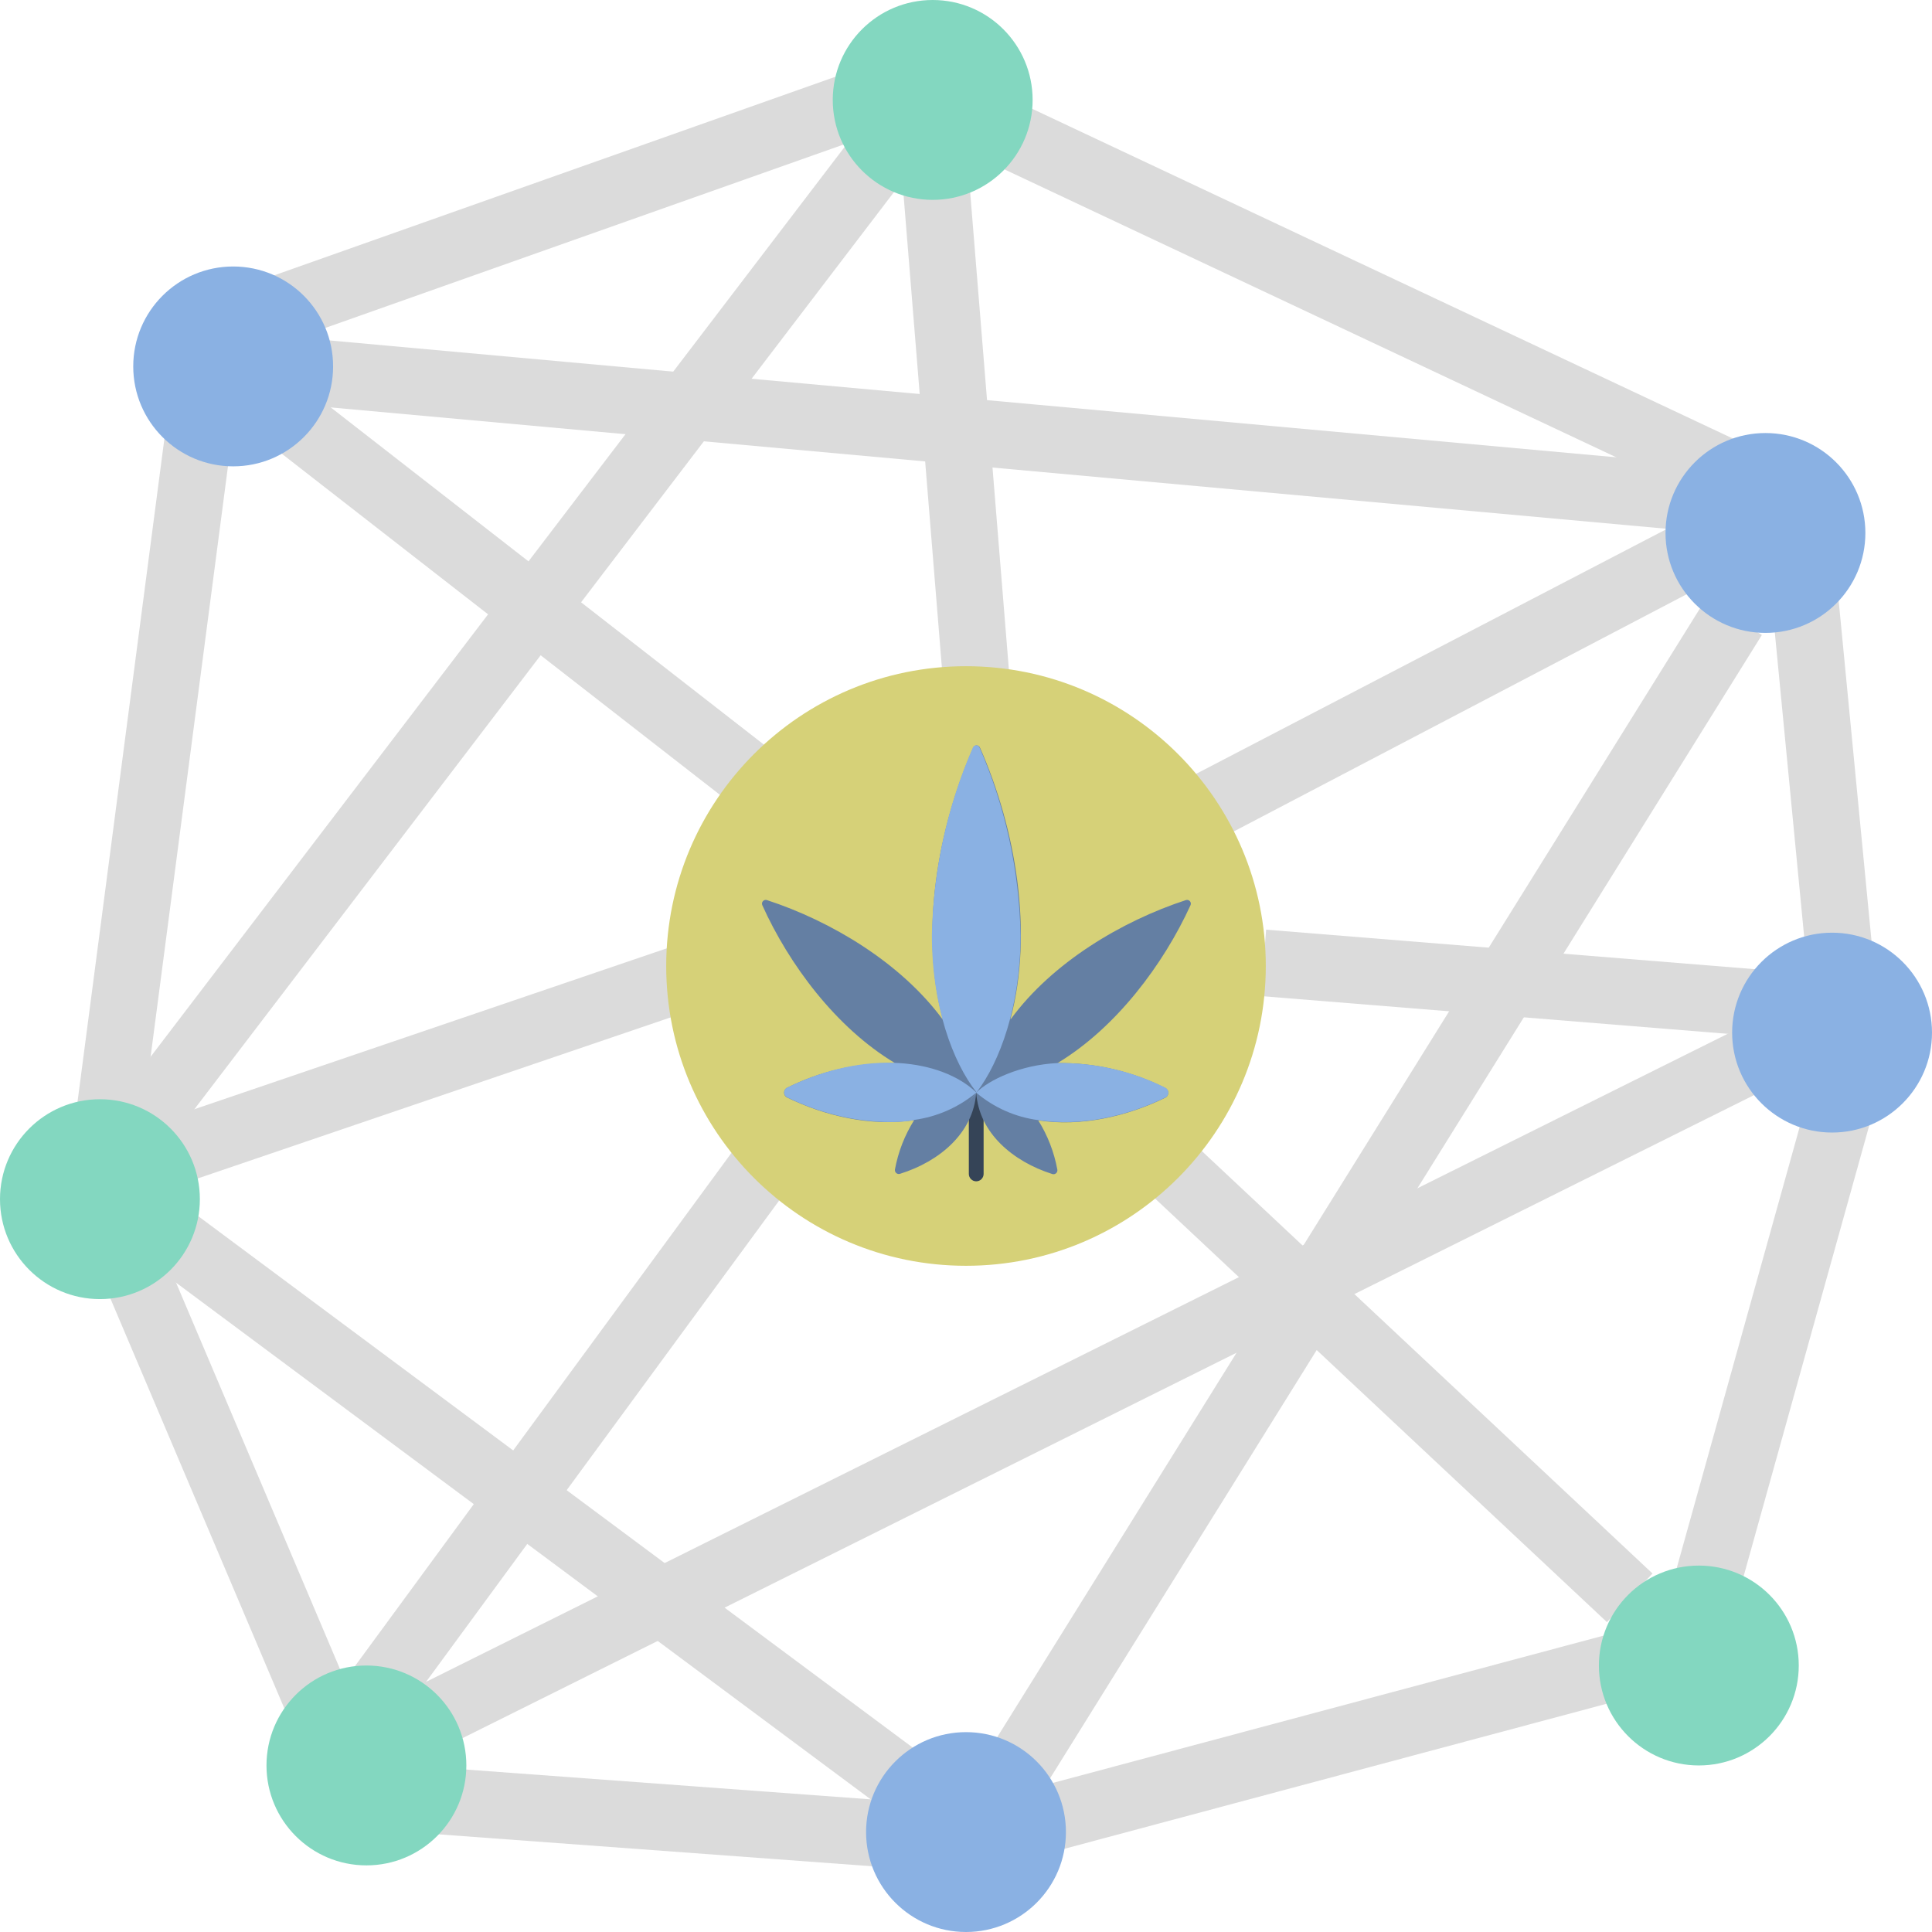 <svg width="165" height="165" viewBox="0 0 165 165" fill="none" xmlns="http://www.w3.org/2000/svg">
<g clip-path="url(#clip0)">
<path d="M76.948 13.95L82.619 13.49L86.344 59.424L80.673 59.884L76.948 13.95Z" fill="#DBDBDB"/>
<path d="M21.845 37.022L25.34 32.532L67.318 65.212L63.823 69.702L21.845 37.022Z" fill="#DBDBDB"/>
<path d="M21.333 24.253L72.287 6.222L74.185 11.585L23.231 29.617L21.333 24.253Z" fill="#DBDBDB"/>
<path d="M83.295 13.295L85.718 8.146L150.325 38.551L147.903 43.699L83.295 13.295Z" fill="#DBDBDB"/>
<path d="M25.24 34.523L25.755 28.857L143.615 39.562L143.1 45.229L25.24 34.523Z" fill="#DBDBDB"/>
<path d="M151.118 49.278L156.781 48.731L160.089 82.995L154.426 83.542L151.118 49.278Z" fill="#DBDBDB"/>
<path d="M107.674 85.068L108.132 79.397L153.499 83.066L153.041 88.737L107.674 85.068Z" fill="#DBDBDB"/>
<path d="M142.356 136.941L154.883 91.998L160.364 93.526L147.837 138.469L142.356 136.941Z" fill="#DBDBDB"/>
<path d="M88.905 152.539L139.47 139.014L140.94 144.51L90.375 158.036L88.905 152.539Z" fill="#DBDBDB"/>
<path d="M35.851 143.903L149.943 87.1L152.479 92.193L38.387 148.997L35.851 143.903Z" fill="#DBDBDB"/>
<path d="M8.716 109.216L13.954 106.993L30.511 146.016L25.273 148.238L8.716 109.216Z" fill="#DBDBDB"/>
<path d="M6.094 98.119L14.187 36.347L19.828 37.086L11.735 98.858L6.094 98.119Z" fill="#DBDBDB"/>
<path d="M14.013 95.613L59.792 80.021L61.627 85.407L15.847 100.998L14.013 95.613Z" fill="#DBDBDB"/>
<path d="M33.541 156.371L33.958 150.696L79.069 154.019L78.651 159.693L33.541 156.371Z" fill="#DBDBDB"/>
<path d="M83.396 151.204L145.641 51.224L150.47 54.231L88.226 154.211L83.396 151.204Z" fill="#DBDBDB"/>
<path d="M12.469 107.637L15.864 103.072L81.606 151.969L78.21 156.534L12.469 107.637Z" fill="#DBDBDB"/>
<path d="M7.392 97.423L73.129 11.244L77.653 14.694L11.916 100.874L7.392 97.423Z" fill="#DBDBDB"/>
<path d="M98.218 101.957L102.109 97.806L141.13 134.383L137.239 138.535L98.218 101.957Z" fill="#DBDBDB"/>
<path d="M28.827 144.321L65.342 94.546L69.93 97.912L33.415 147.687L28.827 144.321Z" fill="#DBDBDB"/>
<path d="M100.138 67.138L142.242 45.233L144.802 50.354L102.983 72.259L100.138 67.138Z" fill="#DBDBDB"/>
<path d="M82.5 108.103C96.64 108.103 108.103 96.64 108.103 82.5C108.103 68.359 96.64 56.897 82.5 56.897C68.359 56.897 56.897 68.359 56.897 82.5C56.897 96.64 68.359 108.103 82.5 108.103Z" fill="#D6D178"/>
<path d="M79.655 17.069C84.368 17.069 88.19 13.248 88.19 8.534C88.19 3.821 84.368 0 79.655 0C74.942 0 71.121 3.821 71.121 8.534C71.121 13.248 74.942 17.069 79.655 17.069Z" fill="#83D7C0"/>
<path d="M8.534 110.948C13.248 110.948 17.069 107.127 17.069 102.414C17.069 97.7 13.248 93.879 8.534 93.879C3.821 93.879 0 97.7 0 102.414C0 107.127 3.821 110.948 8.534 110.948Z" fill="#83D7C0"/>
<path d="M82.5 165C87.213 165 91.034 161.179 91.034 156.466C91.034 151.752 87.213 147.931 82.5 147.931C77.787 147.931 73.966 151.752 73.966 156.466C73.966 161.179 77.787 165 82.5 165Z" fill="#8AB1E3"/>
<path d="M150.776 54.052C155.489 54.052 159.31 50.231 159.31 45.517C159.31 40.804 155.489 36.983 150.776 36.983C146.062 36.983 142.241 40.804 142.241 45.517C142.241 50.231 146.062 54.052 150.776 54.052Z" fill="#8AB1E3"/>
<path d="M19.914 39.828C24.627 39.828 28.448 36.007 28.448 31.293C28.448 26.58 24.627 22.759 19.914 22.759C15.2 22.759 11.379 26.58 11.379 31.293C11.379 36.007 15.2 39.828 19.914 39.828Z" fill="#8AB1E3"/>
<path d="M145.086 150.776C149.8 150.776 153.621 146.955 153.621 142.242C153.621 137.528 149.8 133.707 145.086 133.707C140.373 133.707 136.552 137.528 136.552 142.242C136.552 146.955 140.373 150.776 145.086 150.776Z" fill="#83D7C0"/>
<path d="M156.466 96.724C161.179 96.724 165 92.903 165 88.19C165 83.476 161.179 79.655 156.466 79.655C151.752 79.655 147.931 83.476 147.931 88.19C147.931 92.903 151.752 96.724 156.466 96.724Z" fill="#8AB1E3"/>
<path d="M31.293 159.31C36.007 159.31 39.828 155.489 39.828 150.776C39.828 146.062 36.007 142.241 31.293 142.241C26.58 142.241 22.759 146.062 22.759 150.776C22.759 155.489 26.58 159.31 31.293 159.31Z" fill="#83D7C0"/>
<path d="M83.373 100.889C83.025 100.889 82.742 100.606 82.742 100.257V93.315C82.742 92.966 83.025 92.684 83.373 92.684C83.722 92.684 84.004 92.966 84.004 93.315V100.257C84.004 100.606 83.722 100.889 83.373 100.889Z" fill="#354457"/>
<path d="M101.677 77.302C101.726 77.188 101.704 77.056 101.622 76.963C101.54 76.87 101.411 76.833 101.292 76.867C95.807 78.659 89.862 82.207 86.327 87.035H86.296C88.284 79.587 86.731 70.726 83.689 63.846C83.64 63.733 83.528 63.659 83.405 63.659C83.281 63.659 83.17 63.733 83.121 63.846C80.072 70.789 78.532 79.625 80.514 87.035H80.483C76.948 82.251 71.022 78.672 65.486 76.867C65.367 76.833 65.238 76.87 65.156 76.963C65.074 77.056 65.052 77.188 65.101 77.302C67.373 82.345 71.381 87.761 76.43 90.79C73.217 90.744 70.041 91.476 67.171 92.924C67.042 93.012 66.964 93.158 66.964 93.315C66.964 93.472 67.042 93.618 67.171 93.706C70.447 95.316 74.398 96.231 78.072 95.663C77.261 96.953 76.704 98.386 76.43 99.885C76.414 100.004 76.463 100.123 76.558 100.196C76.654 100.269 76.781 100.285 76.891 100.239C80.217 99.197 83.127 96.78 83.373 93.315C83.607 96.78 86.529 99.197 89.843 100.258C89.953 100.304 90.08 100.288 90.175 100.215C90.271 100.141 90.32 100.023 90.303 99.904C90.031 98.406 89.477 96.973 88.669 95.682C92.336 96.256 96.287 95.335 99.569 93.725C99.698 93.637 99.776 93.49 99.776 93.334C99.776 93.177 99.698 93.031 99.569 92.942C96.703 91.49 93.529 90.751 90.316 90.79C95.315 87.78 99.361 82.371 101.677 77.302Z" fill="#647FA3"/>
<path d="M87.16 79.865C87.16 85.949 85.362 90.733 83.418 93.271C81.474 95.808 83.418 93.271 83.386 93.271C81.379 90.721 79.586 85.937 79.586 79.865C79.695 74.346 80.885 68.901 83.089 63.84C83.138 63.726 83.25 63.653 83.373 63.653C83.497 63.653 83.609 63.726 83.657 63.84C85.862 68.901 87.052 74.346 87.16 79.865Z" fill="#8AB1E3"/>
<path d="M83.373 93.314C83.355 93.322 83.34 93.335 83.329 93.352C81.826 94.589 80.007 95.382 78.078 95.643C78.078 95.725 73.073 96.59 67.178 93.693C67.048 93.605 66.971 93.459 66.971 93.302C66.971 93.145 67.048 92.999 67.178 92.91C74.07 89.521 80.432 90.525 83.335 93.258L83.373 93.314Z" fill="#8AB1E3"/>
<path d="M99.575 93.706C96.299 95.316 92.348 96.231 88.675 95.663C86.718 95.408 84.877 94.592 83.373 93.315C84.472 92.217 87.16 90.942 90.316 90.79C93.522 90.743 96.692 91.471 99.556 92.911C99.693 92.995 99.778 93.143 99.782 93.303C99.786 93.464 99.708 93.616 99.575 93.706Z" fill="#8AB1E3"/>
</g>
<defs>
<clipPath id="clip0">
<rect width="165" height="165" fill="white"/>
</clipPath>
</defs>
</svg>
